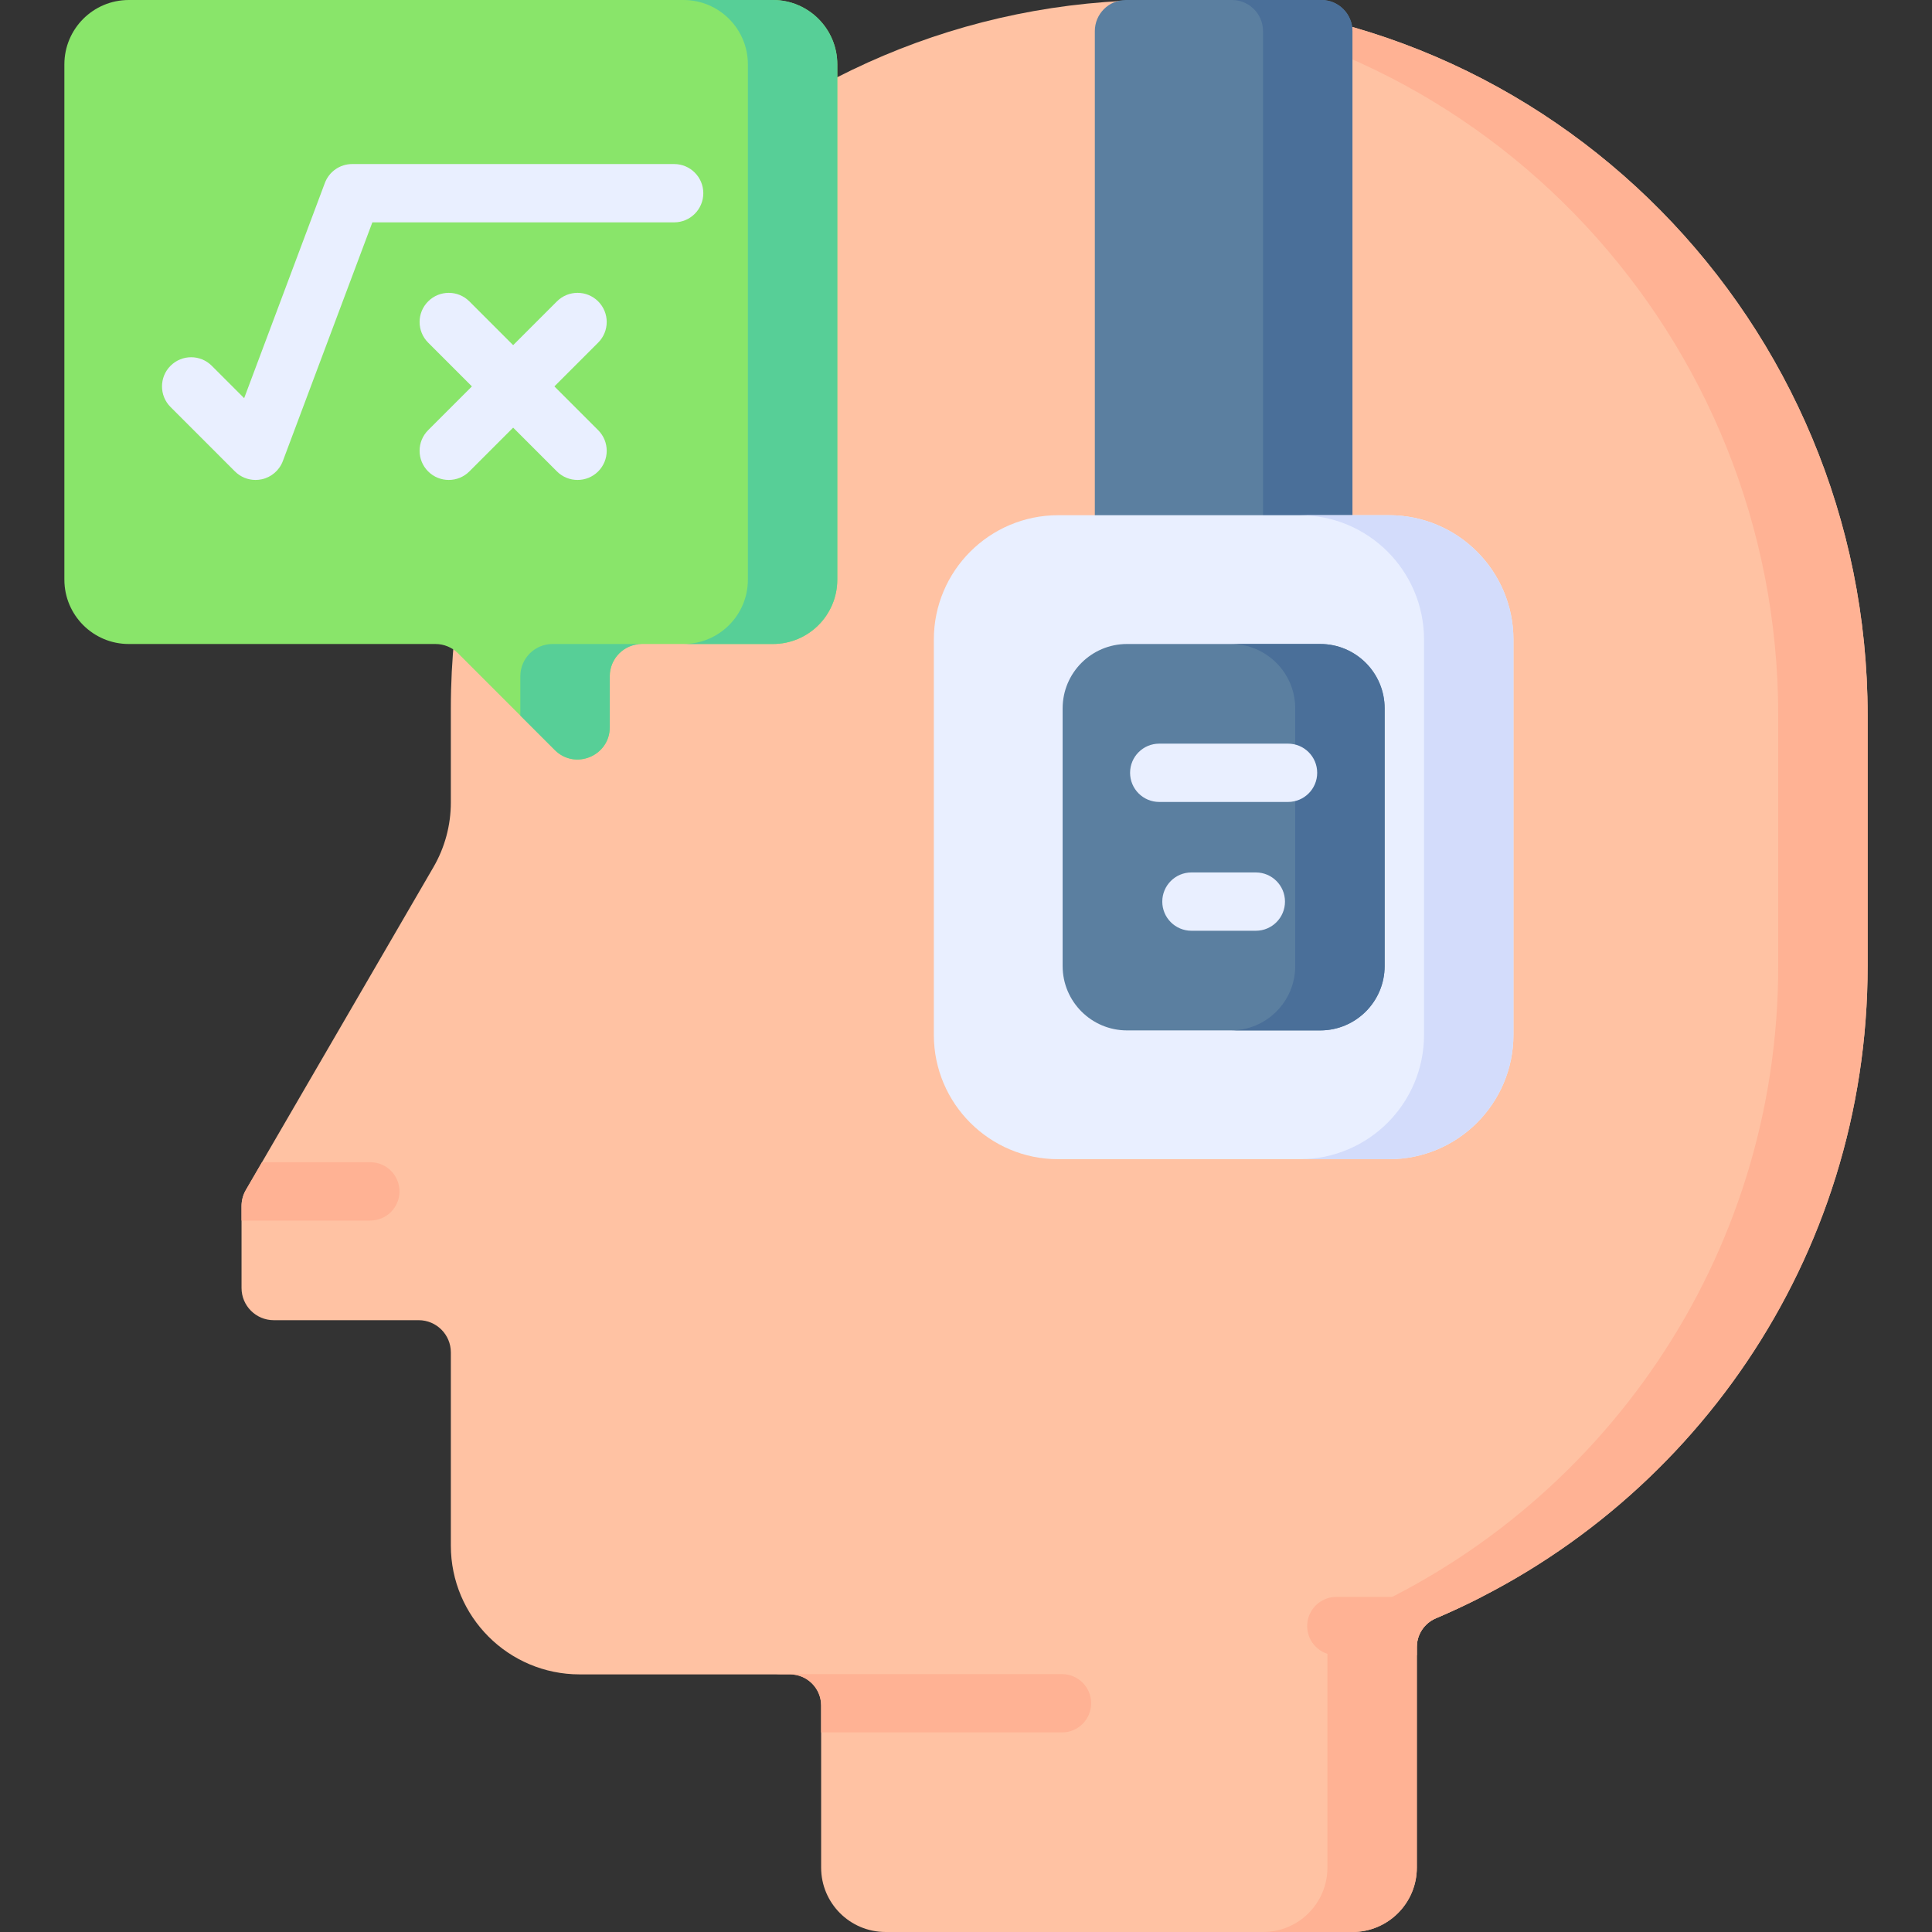 <svg id="Layer_1" enable-background="new 0 0 497 497" height="512" viewBox="0 0 497 497" width="512" xmlns="http://www.w3.org/2000/svg"><rect x="0" y="0" width="497" height="497" fill="#333333" stroke="none"/><g><g><path d="m298.303 0c-100.687-.051-182.326 81.557-182.326 182.232v24.209c0 5.847-1.547 11.59-4.485 16.646l-48.237 83.018c-.734 1.264-1.121 2.699-1.121 4.161v21.065c0 4.575 3.709 8.283 8.283 8.283h37.278c4.575 0 8.283 3.709 8.283 8.283l.001 49.701c0 18.299 14.834 33.133 33.133 33.133l54.122-.001c4.418 0 8 3.582 8 8v41.703c0 9.149 7.417 16.567 16.567 16.567h120.109c9.15 0 16.567-7.417 16.567-16.567v-56.763c0-3.213 1.927-6.104 4.884-7.36 65.288-27.716 111.081-92.414 111.081-167.812v-64.522c0-100.891-81.247-183.925-182.139-183.976z" fill="#ffc2a3"/><g fill="#ffb294"><path d="m180.235 430.73-31.141.001h.018l31.131-.001c-.002.001-.005 0-.008 0z"/><path d="m298.303 0c-3.907-.002-7.782.134-11.628.374 95.553 6.007 170.766 86.533 170.766 183.602v64.522c0 75.398-45.793 140.096-111.081 167.812-2.957 1.256-4.884 4.147-4.884 7.36v56.763c0 9.149-7.417 16.567-16.567 16.567h23c9.15 0 16.567-7.417 16.567-16.567v-56.763c0-3.213 1.927-6.104 4.884-7.36 65.288-27.716 111.081-92.414 111.081-167.812v-64.522c.001-100.891-81.246-183.925-182.138-183.976z"/></g><path d="m347.908 137.534h-66.267v-129.534c0-4.418 3.582-8 8-8h50.267c4.418 0 8 3.582 8 8z" fill="#5b7fa0"/><g fill="#ffb294"><path d="m62.134 310.267v3.713h33.133c4.142 0 7.5-3.357 7.5-7.5s-3.358-7.5-7.5-7.5h-27.871l-4.14 7.126c-.735 1.263-1.122 2.699-1.122 4.161z"/><path d="m343.767 410.8c-4.142 0-7.5 3.357-7.5 7.5s3.358 7.5 7.5 7.5h20.709v-2.13c0-3.213 1.927-6.104 4.884-7.36 4.003-1.699 7.931-3.539 11.781-5.51z"/><path d="m273.195 445.657c4.142 0 7.5-3.357 7.5-7.5s-3.358-7.5-7.5-7.5h-72.52c-.338 0-.669.03-.995.074h3.556c4.418 0 8 3.582 8 8v6.927h61.959z"/></g><path d="m339.908 0h-23c4.418 0 8 3.582 8 8v129.533h23v-129.533c0-4.418-3.581-8-8-8z" fill="#4a6f99"/><path d="m357.325 298.2h-85.1c-17.673 0-32-14.327-32-32v-101.666c0-17.673 14.327-32 32-32h85.1c17.673 0 32 14.327 32 32v101.666c0 17.673-14.327 32-32 32z" fill="#e9efff"/><path d="m356.192 248.5c0 9.15-7.417 16.567-16.567 16.567h-49.7c-9.15 0-16.567-7.417-16.567-16.567v-66.267c0-9.15 7.417-16.567 16.567-16.567h49.7c9.15 0 16.567 7.417 16.567 16.567z" fill="#5b7fa0"/><path d="m357.325 132.534h-23c17.673 0 32 14.327 32 32v101.666c0 17.673-14.327 32-32 32h23c17.673 0 32-14.327 32-32v-101.666c0-17.674-14.327-32-32-32z" fill="#d3dcfb"/><path d="m339.625 165.667h-23c9.15 0 16.567 7.417 16.567 16.567v66.266c0 9.15-7.417 16.567-16.567 16.567h23c9.15 0 16.567-7.417 16.567-16.567v-66.267c0-9.149-7.417-16.566-16.567-16.566z" fill="#4a6f99"/><g><g><path d="m331.342 206.3h-33.133c-4.142 0-7.5-3.358-7.5-7.5s3.358-7.5 7.5-7.5h33.133c4.142 0 7.5 3.358 7.5 7.5s-3.358 7.5-7.5 7.5z" fill="#e9efff"/></g></g><g><g><path d="m323.058 239.433h-16.566c-4.142 0-7.5-3.358-7.5-7.5s3.358-7.5 7.5-7.5h16.566c4.142 0 7.5 3.358 7.5 7.5s-3.358 7.5-7.5 7.5z" fill="#e9efff"/></g></g><g><g><path d="m198.825 0c9.15 0 16.567 7.417 16.567 16.567v132.533c0 9.15-7.417 16.567-16.567 16.567h-33.683c-4.575 0-8.283 3.709-8.283 8.283v13.136c0 7.38-8.922 11.075-14.14 5.857l-24.85-24.85c-1.553-1.553-3.66-2.426-5.857-2.426h-78.885c-9.15 0-16.567-7.417-16.567-16.567v-132.533c-.001-9.15 7.416-16.567 16.565-16.567z" fill="#89e56a"/></g><g fill="#57cf97"><path d="m133.858 173.95v10.134l8.859 8.859c5.218 5.218 14.141 1.523 14.141-5.857v-13.136c0-4.575 3.708-8.283 8.283-8.283h-23c-4.574 0-8.283 3.709-8.283 8.283z"/><path d="m198.825 0h-23c9.15 0 16.567 7.417 16.567 16.567v132.533c0 9.15-7.417 16.567-16.567 16.567h23c9.15 0 16.567-7.417 16.567-16.567v-132.533c0-9.15-7.418-16.567-16.567-16.567z"/></g></g><g><g><g><path d="m65.741 123.467c-1.968 0-3.882-.775-5.304-2.197l-16.566-16.567c-2.929-2.929-2.929-7.678 0-10.606 2.929-2.929 7.678-2.929 10.606 0l8.331 8.331 20.761-55.36c1.098-2.927 3.896-4.867 7.022-4.867h82.833c4.142 0 7.5 3.358 7.5 7.5s-3.358 7.5-7.5 7.5h-77.635l-23.025 61.4c-.896 2.388-2.942 4.157-5.435 4.697-.527.113-1.06.169-1.588.169z" fill="#e9efff"/></g><g><g><path d="m148.574 123.467c-1.92 0-3.839-.732-5.304-2.197l-33.133-33.133c-2.929-2.929-2.929-7.678 0-10.606 2.931-2.929 7.679-2.929 10.607 0l33.133 33.133c2.929 2.929 2.929 7.678 0 10.606-1.464 1.464-3.384 2.197-5.303 2.197z" fill="#e9efff"/></g><g><path d="m115.441 123.467c-1.919 0-3.839-.732-5.304-2.197-2.929-2.929-2.929-7.678 0-10.606l33.133-33.134c2.93-2.929 7.678-2.929 10.607 0s2.929 7.678 0 10.606l-33.133 33.133c-1.464 1.465-3.384 2.198-5.303 2.198z" fill="#e9efff"/></g></g></g></g></g></g></svg>